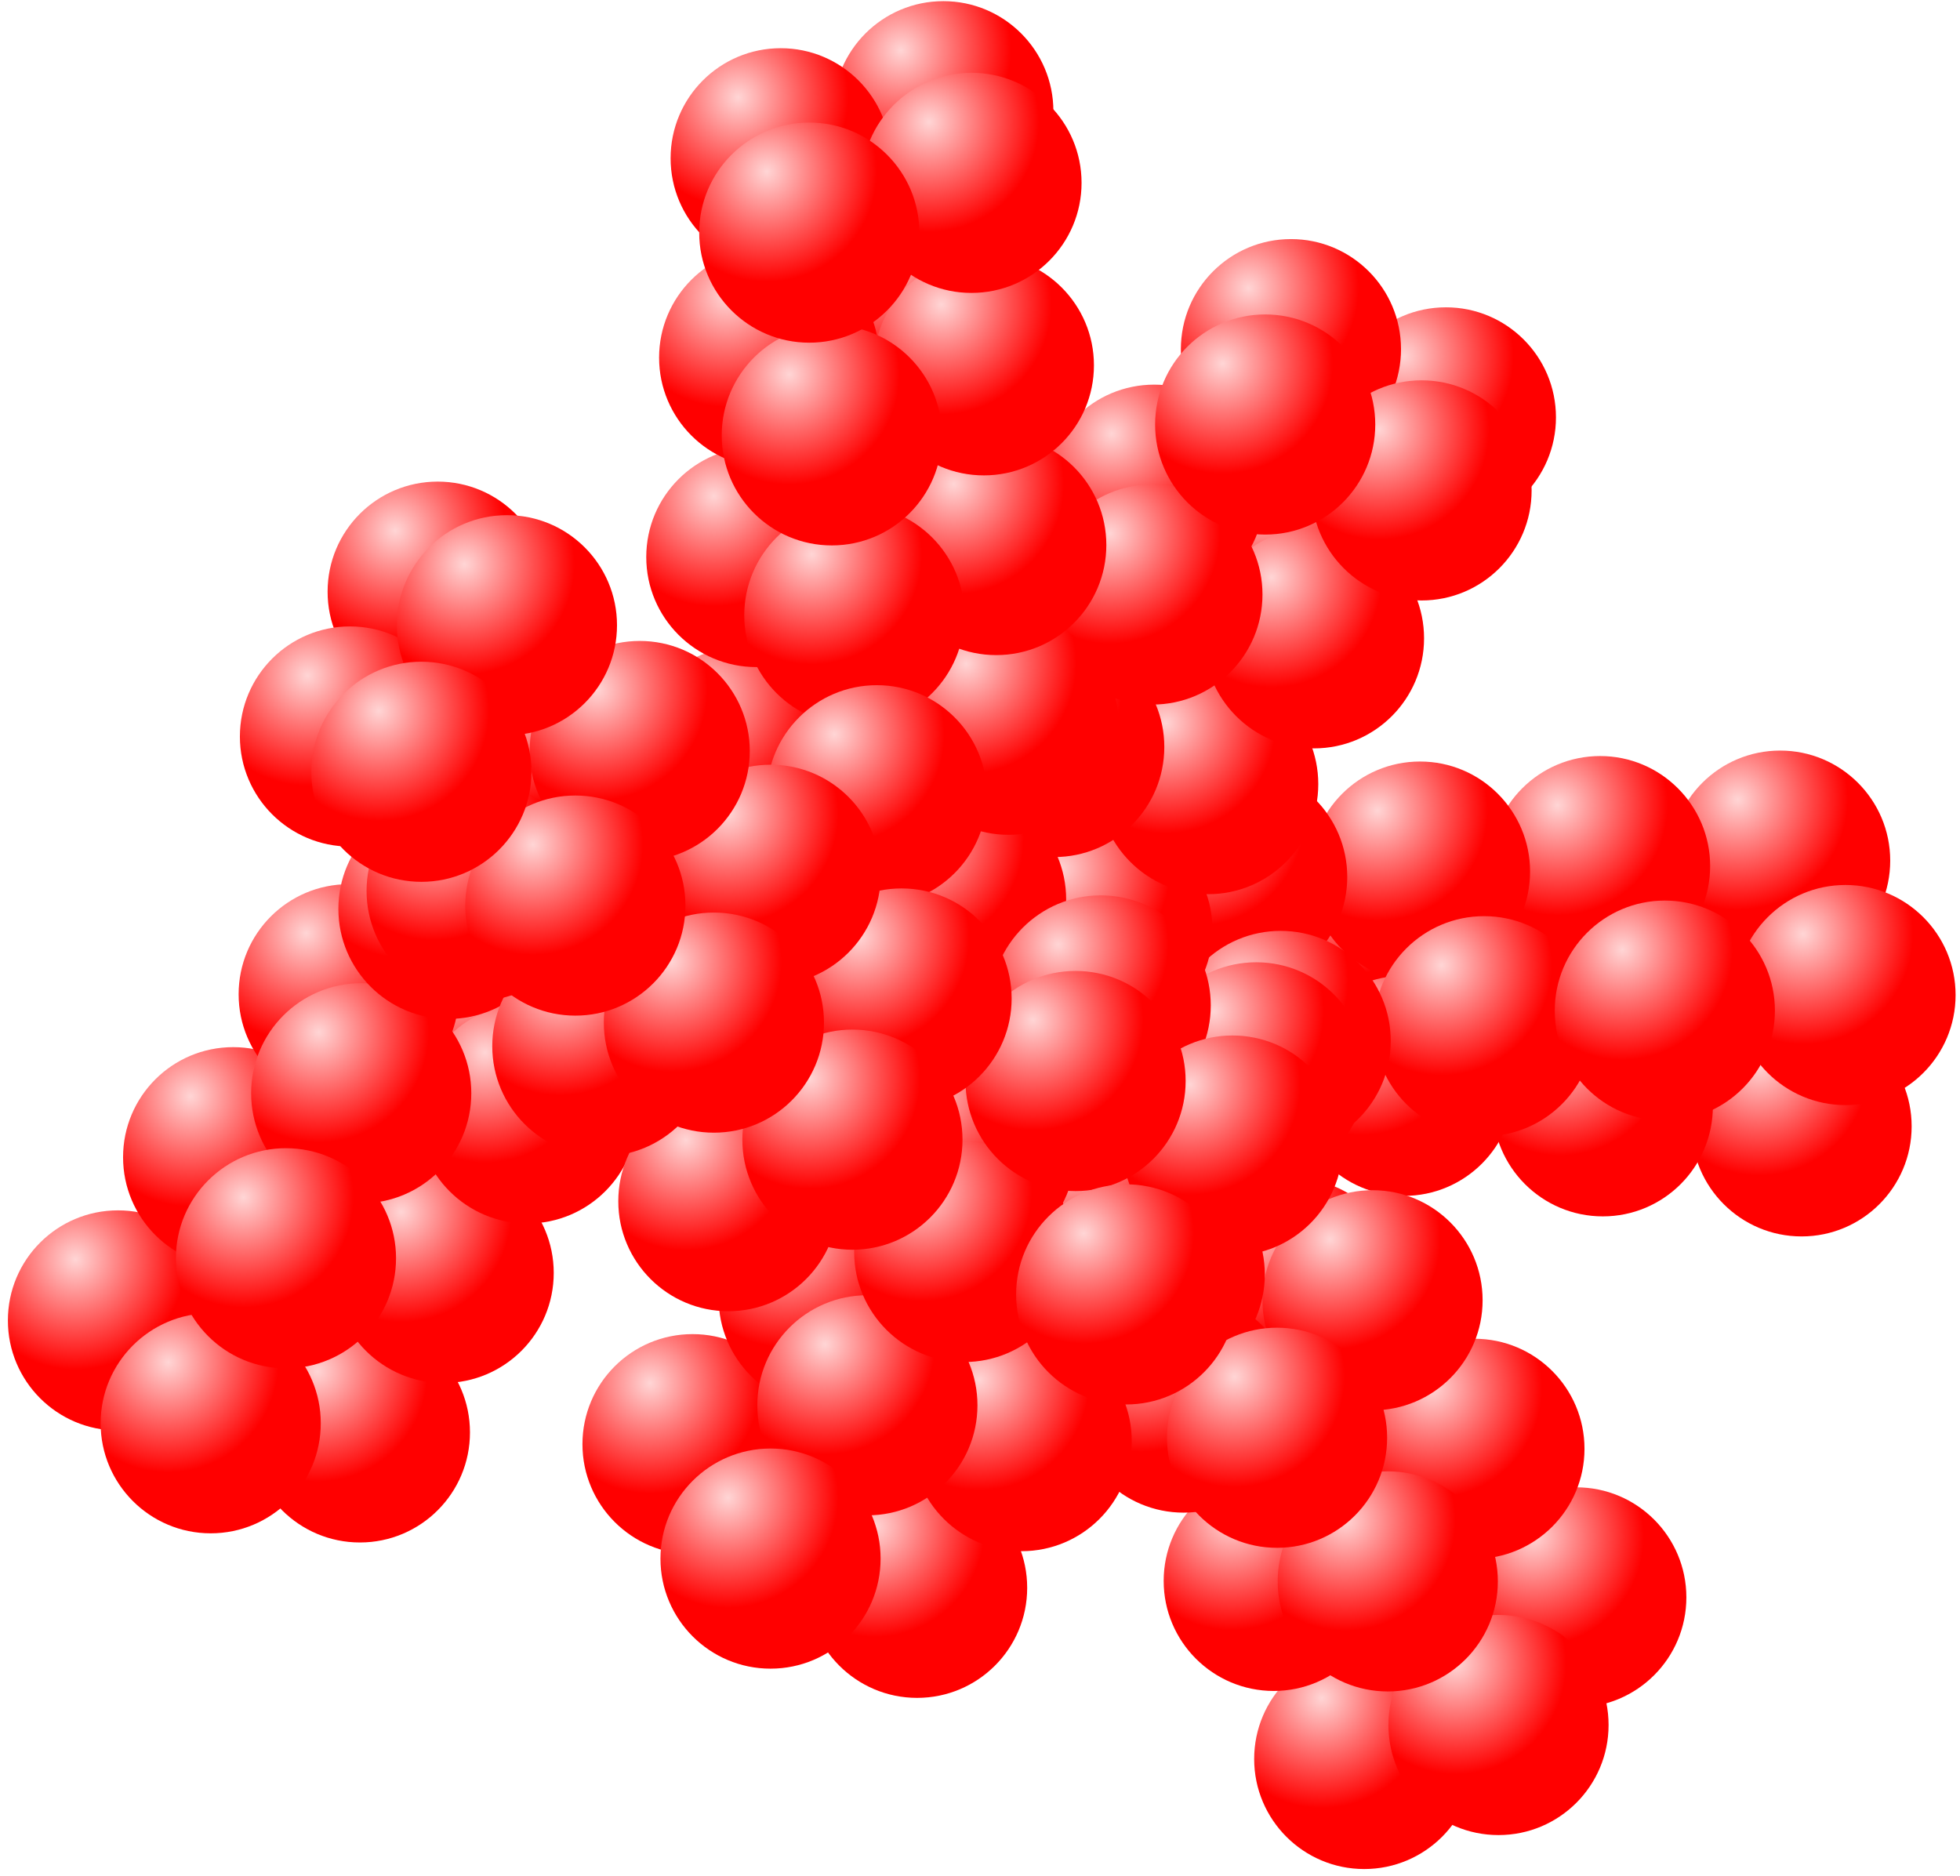 <svg width="164" height="157" viewBox="0 0 164 157" fill="none" xmlns="http://www.w3.org/2000/svg">
<path d="M150.744 103.462C155.83 103.462 159.954 99.339 159.954 94.252C159.954 89.166 155.83 85.043 150.744 85.043C145.657 85.043 141.534 89.166 141.534 94.252C141.534 99.339 145.657 103.462 150.744 103.462Z" fill="url(#paint0_radial_91_5187)"/>
<path d="M148.951 81.227C154.037 81.227 158.161 77.104 158.161 72.017C158.161 66.931 154.037 62.807 148.951 62.807C143.864 62.807 139.741 66.931 139.741 72.017C139.741 77.104 143.864 81.227 148.951 81.227Z" fill="url(#paint1_radial_91_5187)"/>
<path d="M134.113 101.785C139.2 101.785 143.323 97.662 143.323 92.575C143.323 87.488 139.2 83.365 134.113 83.365C129.027 83.365 124.903 87.488 124.903 92.575C124.903 97.662 129.027 101.785 134.113 101.785Z" fill="url(#paint2_radial_91_5187)"/>
<path d="M133.884 81.685C138.97 81.685 143.094 77.562 143.094 72.475C143.094 67.389 138.97 63.265 133.884 63.265C128.797 63.265 124.674 67.389 124.674 72.475C124.674 77.562 128.797 81.685 133.884 81.685Z" fill="url(#paint3_radial_91_5187)"/>
<path d="M114.32 87.252C119.407 87.252 123.53 83.129 123.53 78.042C123.53 72.956 119.407 68.832 114.32 68.832C109.234 68.832 105.11 72.956 105.11 78.042C105.11 83.129 109.234 87.252 114.32 87.252Z" fill="url(#paint4_radial_91_5187)"/>
<path d="M117.484 100.07C122.57 100.07 126.694 95.947 126.694 90.86C126.694 85.774 122.57 81.65 117.484 81.65C112.397 81.65 108.274 85.774 108.274 90.86C108.274 95.947 112.397 100.07 117.484 100.07Z" fill="url(#paint5_radial_91_5187)"/>
<path d="M118.817 82.143C123.904 82.143 128.027 78.02 128.027 72.933C128.027 67.847 123.904 63.723 118.817 63.723C113.73 63.723 109.607 67.847 109.607 72.933C109.607 78.02 113.73 82.143 118.817 82.143Z" fill="url(#paint6_radial_91_5187)"/>
<path d="M124.183 95.083C129.27 95.083 133.393 90.96 133.393 85.873C133.393 80.787 129.27 76.663 124.183 76.663C119.097 76.663 114.973 80.787 114.973 85.873C114.973 90.96 119.097 95.083 124.183 95.083Z" fill="url(#paint7_radial_91_5187)"/>
<path d="M97.439 84.716C102.526 84.716 106.649 80.593 106.649 75.506C106.649 70.42 102.526 66.296 97.439 66.296C92.353 66.296 88.229 70.42 88.229 75.506C88.229 80.593 92.353 84.716 97.439 84.716Z" fill="url(#paint8_radial_91_5187)"/>
<path d="M100.85 98.467C105.937 98.467 110.06 94.343 110.06 89.257C110.06 84.17 105.937 80.047 100.85 80.047C95.764 80.047 91.64 84.17 91.64 89.257C91.64 94.343 95.764 98.467 100.85 98.467Z" fill="url(#paint9_radial_91_5187)"/>
<path d="M103.519 82.592C108.606 82.592 112.729 78.468 112.729 73.382C112.729 68.295 108.606 64.172 103.519 64.172C98.433 64.172 94.309 68.295 94.309 73.382C94.309 78.468 98.433 82.592 103.519 82.592Z" fill="url(#paint10_radial_91_5187)"/>
<path d="M154.421 92.474C159.508 92.474 163.631 88.35 163.631 83.264C163.631 78.177 159.508 74.054 154.421 74.054C149.335 74.054 145.211 78.177 145.211 83.264C145.211 88.35 149.335 92.474 154.421 92.474Z" fill="url(#paint11_radial_91_5187)"/>
<path d="M107.159 96.314C112.245 96.314 116.369 92.191 116.369 87.105C116.369 82.018 112.245 77.894 107.159 77.894C102.072 77.894 97.948 82.018 97.948 87.105C97.948 92.191 102.072 96.314 107.159 96.314Z" fill="url(#paint12_radial_91_5187)"/>
<path d="M73.554 74.848C78.64 74.848 82.764 70.725 82.764 65.638C82.764 60.552 78.64 56.428 73.554 56.428C68.467 56.428 64.344 60.552 64.344 65.638C64.344 70.725 68.467 74.848 73.554 74.848Z" fill="url(#paint13_radial_91_5187)"/>
<path d="M92.244 87.026C97.33 87.026 101.454 82.903 101.454 77.816C101.454 72.73 97.33 68.606 92.244 68.606C87.157 68.606 83.034 72.73 83.034 77.816C83.034 82.903 87.157 87.026 92.244 87.026Z" fill="url(#paint14_radial_91_5187)"/>
<path d="M85.051 62.715C90.138 62.715 94.261 58.592 94.261 53.505C94.261 48.419 90.138 44.295 85.051 44.295C79.965 44.295 75.841 48.419 75.841 53.505C75.841 58.592 79.965 62.715 85.051 62.715Z" fill="url(#paint15_radial_91_5187)"/>
<path d="M101.095 74.825C106.181 74.825 110.305 70.702 110.305 65.615C110.305 60.529 106.181 56.405 101.095 56.405C96.008 56.405 91.885 60.529 91.885 65.615C91.885 70.702 96.008 74.825 101.095 74.825Z" fill="url(#paint16_radial_91_5187)"/>
<path d="M88.212 71.718C93.299 71.718 97.422 67.594 97.422 62.508C97.422 57.421 93.299 53.298 88.212 53.298C83.126 53.298 79.002 57.421 79.002 62.508C79.002 67.594 83.126 71.718 88.212 71.718Z" fill="url(#paint17_radial_91_5187)"/>
<path d="M108.653 55.941C113.74 55.941 117.863 51.818 117.863 46.731C117.863 41.645 113.74 37.522 108.653 37.522C103.567 37.522 99.443 41.645 99.443 46.731C99.443 51.818 103.567 55.941 108.653 55.941Z" fill="url(#paint18_radial_91_5187)"/>
<path d="M96.577 50.606C101.663 50.606 105.787 46.483 105.787 41.396C105.787 36.309 101.663 32.186 96.577 32.186C91.49 32.186 87.367 36.309 87.367 41.396C87.367 46.483 91.49 50.606 96.577 50.606Z" fill="url(#paint19_radial_91_5187)"/>
<path d="M109.946 62.624C115.032 62.624 119.156 58.5 119.156 53.414C119.156 48.327 115.032 44.204 109.946 44.204C104.859 44.204 100.736 48.327 100.736 53.414C100.736 58.5 104.859 62.624 109.946 62.624Z" fill="url(#paint20_radial_91_5187)"/>
<path d="M96.426 58.957C101.512 58.957 105.636 54.833 105.636 49.747C105.636 44.66 101.512 40.537 96.426 40.537C91.339 40.537 87.216 44.66 87.216 49.747C87.216 54.833 91.339 58.957 96.426 58.957Z" fill="url(#paint21_radial_91_5187)"/>
<path d="M120.983 44.136C126.07 44.136 130.193 40.012 130.193 34.926C130.193 29.839 126.07 25.716 120.983 25.716C115.896 25.716 111.773 29.839 111.773 34.926C111.773 40.012 115.896 44.136 120.983 44.136Z" fill="url(#paint22_radial_91_5187)"/>
<path d="M108.018 38.426C113.104 38.426 117.228 34.302 117.228 29.216C117.228 24.129 113.104 20.006 108.018 20.006C102.931 20.006 98.808 24.129 98.808 29.216C98.808 34.302 102.931 38.426 108.018 38.426Z" fill="url(#paint23_radial_91_5187)"/>
<path d="M118.946 50.246C124.033 50.246 128.156 46.122 128.156 41.036C128.156 35.949 124.033 31.826 118.946 31.826C113.859 31.826 109.736 35.949 109.736 41.036C109.736 46.122 113.859 50.246 118.946 50.246Z" fill="url(#paint24_radial_91_5187)"/>
<path d="M79.999 84.477C85.086 84.477 89.21 80.354 89.21 75.267C89.21 70.181 85.086 66.057 79.999 66.057C74.913 66.057 70.79 70.181 70.79 75.267C70.79 80.354 74.913 84.477 79.999 84.477Z" fill="url(#paint25_radial_91_5187)"/>
<path d="M105.863 44.733C110.949 44.733 115.073 40.61 115.073 35.523C115.073 30.437 110.949 26.313 105.863 26.313C100.776 26.313 96.653 30.437 96.653 35.523C96.653 40.61 100.776 44.733 105.863 44.733Z" fill="url(#paint26_radial_91_5187)"/>
<path d="M114.151 156.398C119.238 156.398 123.361 152.274 123.361 147.188C123.361 142.101 119.238 137.978 114.151 137.978C109.065 137.978 104.941 142.101 104.941 147.188C104.941 152.274 109.065 156.398 114.151 156.398Z" fill="url(#paint27_radial_91_5187)"/>
<path d="M131.894 142.877C136.981 142.877 141.104 138.754 141.104 133.667C141.104 128.58 136.981 124.457 131.894 124.457C126.808 124.457 122.684 128.58 122.684 133.667C122.684 138.754 126.808 142.877 131.894 142.877Z" fill="url(#paint28_radial_91_5187)"/>
<path d="M106.579 141.496C111.666 141.496 115.789 137.373 115.789 132.286C115.789 127.2 111.666 123.076 106.579 123.076C101.492 123.076 97.369 127.2 97.369 132.286C97.369 137.373 101.492 141.496 106.579 141.496Z" fill="url(#paint29_radial_91_5187)"/>
<path d="M123.37 130.445C128.456 130.445 132.58 126.322 132.58 121.235C132.58 116.149 128.456 112.025 123.37 112.025C118.283 112.025 114.16 116.149 114.16 121.235C114.16 126.322 118.283 130.445 123.37 130.445Z" fill="url(#paint30_radial_91_5187)"/>
<path d="M108.117 116.989C113.203 116.989 117.327 112.866 117.327 107.779C117.327 102.693 113.203 98.569 108.117 98.569C103.03 98.569 98.907 102.693 98.907 107.779C98.907 112.866 103.03 116.989 108.117 116.989Z" fill="url(#paint31_radial_91_5187)"/>
<path d="M99.039 126.576C104.125 126.576 108.249 122.452 108.249 117.366C108.249 112.279 104.125 108.156 99.039 108.156C93.952 108.156 89.829 112.279 89.829 117.366C89.829 122.452 93.952 126.576 99.039 126.576Z" fill="url(#paint32_radial_91_5187)"/>
<path d="M114.845 118.014C119.932 118.014 124.055 113.89 124.055 108.804C124.055 103.717 119.932 99.594 114.845 99.594C109.758 99.594 105.635 103.717 105.635 108.804C105.635 113.89 109.758 118.014 114.845 118.014Z" fill="url(#paint33_radial_91_5187)"/>
<path d="M101.132 101.413C106.218 101.413 110.342 97.29 110.342 92.203C110.342 87.117 106.218 82.993 101.132 82.993C96.045 82.993 91.921 87.117 91.921 92.203C91.921 97.29 96.045 101.413 101.132 101.413Z" fill="url(#paint34_radial_91_5187)"/>
<path d="M91.403 111.712C96.489 111.712 100.613 107.588 100.613 102.502C100.613 97.415 96.489 93.291 91.403 93.291C86.316 93.291 82.193 97.415 82.193 102.502C82.193 107.588 86.316 111.712 91.403 111.712Z" fill="url(#paint35_radial_91_5187)"/>
<path d="M125.385 153.556C130.472 153.556 134.595 149.433 134.595 144.346C134.595 139.26 130.472 135.136 125.385 135.136C120.298 135.136 116.175 139.26 116.175 144.346C116.175 149.433 120.298 153.556 125.385 153.556Z" fill="url(#paint36_radial_91_5187)"/>
<path d="M96.621 115.858C101.708 115.858 105.831 111.734 105.831 106.648C105.831 101.561 101.708 97.438 96.621 97.438C91.535 97.438 87.412 101.561 87.412 106.648C87.412 111.734 91.535 115.858 96.621 115.858Z" fill="url(#paint37_radial_91_5187)"/>
<path d="M9.87 119.701C14.957 119.701 19.08 115.578 19.08 110.491C19.08 105.405 14.957 101.281 9.87 101.281C4.783 101.281 0.66 105.405 0.66 110.491C0.66 115.578 4.783 119.701 9.87 119.701Z" fill="url(#paint38_radial_91_5187)"/>
<path d="M30.114 129.072C35.2 129.072 39.324 124.949 39.324 119.862C39.324 114.776 35.2 110.652 30.114 110.652C25.027 110.652 20.904 114.776 20.904 119.862C20.904 124.949 25.027 129.072 30.114 129.072Z" fill="url(#paint39_radial_91_5187)"/>
<path d="M19.508 106.045C24.594 106.045 28.718 101.921 28.718 96.835C28.718 91.748 24.594 87.624 19.508 87.624C14.421 87.624 10.298 91.748 10.298 96.835C10.298 101.921 14.421 106.045 19.508 106.045Z" fill="url(#paint40_radial_91_5187)"/>
<path d="M37.123 115.727C42.209 115.727 46.333 111.604 46.333 106.517C46.333 101.431 42.209 97.307 37.123 97.307C32.036 97.307 27.913 101.431 27.913 106.517C27.913 111.604 32.036 115.727 37.123 115.727Z" fill="url(#paint41_radial_91_5187)"/>
<path d="M41.894 95.954C46.981 95.954 51.104 91.831 51.104 86.744C51.104 81.658 46.981 77.534 41.894 77.534C36.808 77.534 32.684 81.658 32.684 86.744C32.684 91.831 36.808 95.954 41.894 95.954Z" fill="url(#paint42_radial_91_5187)"/>
<path d="M29.177 92.407C34.264 92.407 38.387 88.283 38.387 83.197C38.387 78.11 34.264 73.987 29.177 73.987C24.09 73.987 19.967 78.11 19.967 83.197C19.967 88.283 24.09 92.407 29.177 92.407Z" fill="url(#paint43_radial_91_5187)"/>
<path d="M44.132 102.382C49.218 102.382 53.342 98.259 53.342 93.172C53.342 88.086 49.218 83.962 44.132 83.962C39.045 83.962 34.922 88.086 34.922 93.172C34.922 98.259 39.045 102.382 44.132 102.382Z" fill="url(#paint44_radial_91_5187)"/>
<path d="M30.226 100.693C35.312 100.693 39.435 96.57 39.435 91.483C39.435 86.396 35.312 82.273 30.226 82.273C25.139 82.273 21.015 86.396 21.015 91.483C21.015 96.57 25.139 100.693 30.226 100.693Z" fill="url(#paint45_radial_91_5187)"/>
<path d="M52.402 82.502C57.489 82.502 61.612 78.378 61.612 73.292C61.612 68.205 57.489 64.082 52.402 64.082C47.316 64.082 43.192 68.205 43.192 73.292C43.192 78.378 47.316 82.502 52.402 82.502Z" fill="url(#paint46_radial_91_5187)"/>
<path d="M38.752 78.711C43.838 78.711 47.962 74.588 47.962 69.501C47.962 64.415 43.838 60.291 38.752 60.291C33.665 60.291 29.542 64.415 29.542 69.501C29.542 74.588 33.665 78.711 38.752 78.711Z" fill="url(#paint47_radial_91_5187)"/>
<path d="M51.263 88.841C56.35 88.841 60.473 84.717 60.473 79.631C60.473 74.544 56.35 70.421 51.263 70.421C46.176 70.421 42.053 74.544 42.053 79.631C42.053 84.717 46.176 88.841 51.263 88.841Z" fill="url(#paint48_radial_91_5187)"/>
<path d="M17.631 128.306C22.717 128.306 26.841 124.183 26.841 119.096C26.841 114.01 22.717 109.886 17.631 109.886C12.544 109.886 8.421 114.01 8.421 119.096C8.421 124.183 12.544 128.306 17.631 128.306Z" fill="url(#paint49_radial_91_5187)"/>
<path d="M37.524 85.263C42.611 85.263 46.734 81.139 46.734 76.052C46.734 70.966 42.611 66.843 37.524 66.843C32.438 66.843 28.314 70.966 28.314 76.052C28.314 81.139 32.438 85.263 37.524 85.263Z" fill="url(#paint50_radial_91_5187)"/>
<path d="M62.248 72.503C67.334 72.503 71.458 68.379 71.458 63.293C71.458 58.206 67.334 54.083 62.248 54.083C57.161 54.083 53.038 58.206 53.038 63.293C53.038 68.379 57.161 72.503 62.248 72.503Z" fill="url(#paint51_radial_91_5187)"/>
<path d="M84.398 69.856C89.484 69.856 93.608 65.733 93.608 60.646C93.608 55.559 89.484 51.436 84.398 51.436C79.311 51.436 75.188 55.559 75.188 60.646C75.188 65.733 79.311 69.856 84.398 69.856Z" fill="url(#paint52_radial_91_5187)"/>
<path d="M63.285 55.82C68.371 55.82 72.495 51.696 72.495 46.61C72.495 41.523 68.371 37.4 63.285 37.4C58.198 37.4 54.075 41.523 54.075 46.61C54.075 51.696 58.198 55.82 63.285 55.82Z" fill="url(#paint53_radial_91_5187)"/>
<path d="M83.361 54.818C88.447 54.818 92.571 50.694 92.571 45.608C92.571 40.521 88.447 36.398 83.361 36.398C78.274 36.398 74.151 40.521 74.151 45.608C74.151 50.694 78.274 54.818 83.361 54.818Z" fill="url(#paint54_radial_91_5187)"/>
<path d="M71.485 60.698C76.571 60.698 80.695 56.574 80.695 51.488C80.695 46.401 76.571 42.278 71.485 42.278C66.398 42.278 62.275 46.401 62.275 51.488C62.275 56.574 66.398 60.698 71.485 60.698Z" fill="url(#paint55_radial_91_5187)"/>
<path d="M77.046 35.483C82.132 35.483 86.256 31.36 86.256 26.273C86.256 21.186 82.132 17.063 77.046 17.063C71.959 17.063 67.836 21.186 67.836 26.273C67.836 31.36 71.959 35.483 77.046 35.483Z" fill="url(#paint56_radial_91_5187)"/>
<path d="M64.359 39.137C69.445 39.137 73.569 35.014 73.569 29.927C73.569 24.84 69.445 20.717 64.359 20.717C59.272 20.717 55.149 24.84 55.149 29.927C55.149 35.014 59.272 39.137 64.359 39.137Z" fill="url(#paint57_radial_91_5187)"/>
<path d="M82.324 39.78C87.41 39.78 91.534 35.656 91.534 30.57C91.534 25.483 87.41 21.36 82.324 21.36C77.237 21.36 73.114 25.483 73.114 30.57C73.114 35.656 77.237 39.78 82.324 39.78Z" fill="url(#paint58_radial_91_5187)"/>
<path d="M69.6 45.64C74.686 45.64 78.81 41.517 78.81 36.43C78.81 31.343 74.686 27.22 69.6 27.22C64.513 27.22 60.39 31.343 60.39 36.43C60.39 41.517 64.513 45.64 69.6 45.64Z" fill="url(#paint59_radial_91_5187)"/>
<path d="M78.931 18.517C84.017 18.517 88.141 14.393 88.141 9.307C88.141 4.22 84.017 0.097 78.931 0.097C73.844 0.097 69.721 4.22 69.721 9.307C69.721 14.393 73.844 18.517 78.931 18.517Z" fill="url(#paint60_radial_91_5187)"/>
<path d="M65.322 22.454C70.408 22.454 74.532 18.331 74.532 13.244C74.532 8.157 70.408 4.034 65.322 4.034C60.235 4.034 56.112 8.157 56.112 13.244C56.112 18.331 60.235 22.454 65.322 22.454Z" fill="url(#paint61_radial_91_5187)"/>
<path d="M81.288 24.511C86.374 24.511 90.498 20.387 90.498 15.301C90.498 10.214 86.374 6.091 81.288 6.091C76.201 6.091 72.078 10.214 72.078 15.301C72.078 20.387 76.201 24.511 81.288 24.511Z" fill="url(#paint62_radial_91_5187)"/>
<path d="M73.37 75.755C78.456 75.755 82.58 71.632 82.58 66.545C82.58 61.458 78.456 57.335 73.37 57.335C68.283 57.335 64.16 61.458 64.16 66.545C64.16 71.632 68.283 75.755 73.37 75.755Z" fill="url(#paint63_radial_91_5187)"/>
<path d="M67.715 28.675C72.801 28.675 76.925 24.551 76.925 19.465C76.925 14.378 72.801 10.255 67.715 10.255C62.628 10.255 58.505 14.378 58.505 19.465C58.505 24.551 62.628 28.675 67.715 28.675Z" fill="url(#paint64_radial_91_5187)"/>
<path d="M57.946 130.057C63.032 130.057 67.156 125.933 67.156 120.847C67.156 115.76 63.032 111.637 57.946 111.637C52.859 111.637 48.736 115.76 48.736 120.847C48.736 125.933 52.859 130.057 57.946 130.057Z" fill="url(#paint65_radial_91_5187)"/>
<path d="M76.739 142.076C81.825 142.076 85.948 137.952 85.948 132.866C85.948 127.779 81.825 123.656 76.739 123.656C71.652 123.656 67.528 127.779 67.528 132.866C67.528 137.952 71.652 142.076 76.739 142.076Z" fill="url(#paint66_radial_91_5187)"/>
<path d="M69.34 117.827C74.426 117.827 78.549 113.703 78.549 108.617C78.549 103.53 74.426 99.407 69.34 99.407C64.253 99.407 60.13 103.53 60.13 108.617C60.13 113.703 64.253 117.827 69.34 117.827Z" fill="url(#paint67_radial_91_5187)"/>
<path d="M85.486 129.8C90.572 129.8 94.696 125.676 94.696 120.59C94.696 115.503 90.572 111.38 85.486 111.38C80.399 111.38 76.276 115.503 76.276 120.59C76.276 125.676 80.399 129.8 85.486 129.8Z" fill="url(#paint68_radial_91_5187)"/>
<path d="M72.577 126.802C77.664 126.802 81.787 122.678 81.787 117.592C81.787 112.505 77.664 108.382 72.577 108.382C67.491 108.382 63.367 112.505 63.367 117.592C63.367 122.678 67.491 126.802 72.577 126.802Z" fill="url(#paint69_radial_91_5187)"/>
<path d="M92.883 110.853C97.97 110.853 102.094 106.729 102.094 101.643C102.094 96.556 97.97 92.433 92.883 92.433C87.797 92.433 83.674 96.556 83.674 101.643C83.674 106.729 87.797 110.853 92.883 110.853Z" fill="url(#paint70_radial_91_5187)"/>
<path d="M80.762 105.62C85.849 105.62 89.972 101.497 89.972 96.41C89.972 91.323 85.849 87.2 80.762 87.2C75.675 87.2 71.552 91.323 71.552 96.41C71.552 101.497 75.675 105.62 80.762 105.62Z" fill="url(#paint71_radial_91_5187)"/>
<path d="M80.682 113.972C85.769 113.972 89.892 109.848 89.892 104.762C89.892 99.675 85.769 95.552 80.682 95.552C75.595 95.552 71.472 99.675 71.472 104.762C71.472 109.848 75.595 113.972 80.682 113.972Z" fill="url(#paint72_radial_91_5187)"/>
<path d="M105.112 98.942C110.199 98.942 114.322 94.819 114.322 89.732C114.322 84.646 110.199 80.522 105.112 80.522C100.026 80.522 95.902 84.646 95.902 89.732C95.902 94.819 100.026 98.942 105.112 98.942Z" fill="url(#paint73_radial_91_5187)"/>
<path d="M92.099 93.343C97.185 93.343 101.309 89.219 101.309 84.133C101.309 79.046 97.185 74.923 92.099 74.923C87.012 74.923 82.889 79.046 82.889 84.133C82.889 89.219 87.012 93.343 92.099 93.343Z" fill="url(#paint74_radial_91_5187)"/>
<path d="M103.127 105.069C108.214 105.069 112.337 100.946 112.337 95.859C112.337 90.773 108.214 86.649 103.127 86.649C98.041 86.649 93.917 90.773 93.917 95.859C93.917 100.946 98.041 105.069 103.127 105.069Z" fill="url(#paint75_radial_91_5187)"/>
<path d="M64.473 139.631C69.56 139.631 73.683 135.507 73.683 130.421C73.683 125.334 69.56 121.211 64.473 121.211C59.387 121.211 55.263 125.334 55.263 130.421C55.263 135.507 59.387 139.631 64.473 139.631Z" fill="url(#paint76_radial_91_5187)"/>
<path d="M89.997 99.668C95.084 99.668 99.207 95.545 99.207 90.458C99.207 85.372 95.084 81.248 89.997 81.248C84.911 81.248 80.787 85.372 80.787 90.458C80.787 95.545 84.911 99.668 89.997 99.668Z" fill="url(#paint77_radial_91_5187)"/>
<path d="M60.944 109.722C66.031 109.722 70.154 105.598 70.154 100.512C70.154 95.425 66.031 91.302 60.944 91.302C55.858 91.302 51.734 95.425 51.734 100.512C51.734 105.598 55.858 109.722 60.944 109.722Z" fill="url(#paint78_radial_91_5187)"/>
<path d="M75.437 92.763C80.523 92.763 84.647 88.639 84.647 83.553C84.647 78.466 80.523 74.343 75.437 74.343C70.35 74.343 66.227 78.466 66.227 83.553C66.227 88.639 70.35 92.763 75.437 92.763Z" fill="url(#paint79_radial_91_5187)"/>
<path d="M50.4 96.752C55.486 96.752 59.61 92.629 59.61 87.542C59.61 82.456 55.486 78.332 50.4 78.332C45.313 78.332 41.19 82.456 41.19 87.542C41.19 92.629 45.313 96.752 50.4 96.752Z" fill="url(#paint80_radial_91_5187)"/>
<path d="M64.482 82.409C69.569 82.409 73.692 78.285 73.692 73.198C73.692 68.112 69.569 63.989 64.482 63.989C59.396 63.989 55.272 68.112 55.272 73.198C55.272 78.285 59.396 82.409 64.482 82.409Z" fill="url(#paint81_radial_91_5187)"/>
<path d="M46.734 72.472C51.821 72.472 55.944 68.349 55.944 63.262C55.944 58.175 51.821 54.052 46.734 54.052C41.648 54.052 37.524 58.175 37.524 63.262C37.524 68.349 41.648 72.472 46.734 72.472Z" fill="url(#paint82_radial_91_5187)"/>
<path d="M39.882 83.757C44.969 83.757 49.092 79.634 49.092 74.547C49.092 69.461 44.969 65.337 39.882 65.337C34.796 65.337 30.672 69.461 30.672 74.547C30.672 79.634 34.796 83.757 39.882 83.757Z" fill="url(#paint83_radial_91_5187)"/>
<path d="M53.527 72.054C58.614 72.054 62.737 67.931 62.737 62.844C62.737 57.758 58.614 53.634 53.527 53.634C48.441 53.634 44.317 57.758 44.317 62.844C44.317 67.931 48.441 72.054 53.527 72.054Z" fill="url(#paint84_radial_91_5187)"/>
<path d="M36.621 58.72C41.708 58.72 45.831 54.596 45.831 49.51C45.831 44.423 41.708 40.3 36.621 40.3C31.535 40.3 27.411 44.423 27.411 49.51C27.411 54.596 31.535 58.72 36.621 58.72Z" fill="url(#paint85_radial_91_5187)"/>
<path d="M29.283 70.838C34.37 70.838 38.493 66.715 38.493 61.628C38.493 56.542 34.37 52.418 29.283 52.418C24.197 52.418 20.073 56.542 20.073 61.628C20.073 66.715 24.197 70.838 29.283 70.838Z" fill="url(#paint86_radial_91_5187)"/>
<path d="M42.417 61.529C47.504 61.529 51.627 57.406 51.627 52.319C51.627 47.233 47.504 43.109 42.417 43.109C37.33 43.109 33.207 47.233 33.207 52.319C33.207 57.406 37.33 61.529 42.417 61.529Z" fill="url(#paint87_radial_91_5187)"/>
<path d="M71.326 104.575C76.413 104.575 80.536 100.451 80.536 95.365C80.536 90.278 76.413 86.154 71.326 86.154C66.24 86.154 62.116 90.278 62.116 95.365C62.116 100.451 66.24 104.575 71.326 104.575Z" fill="url(#paint88_radial_91_5187)"/>
<path d="M116.12 141.538C121.207 141.538 125.33 137.415 125.33 132.328C125.33 127.242 121.207 123.118 116.12 123.118C111.034 123.118 106.91 127.242 106.91 132.328C106.91 137.415 111.034 141.538 116.12 141.538Z" fill="url(#paint89_radial_91_5187)"/>
<path d="M23.928 114.5C29.014 114.5 33.138 110.377 33.138 105.29C33.138 100.204 29.014 96.08 23.928 96.08C18.841 96.08 14.718 100.204 14.718 105.29C14.718 110.377 18.841 114.5 23.928 114.5Z" fill="url(#paint90_radial_91_5187)"/>
<path d="M139.303 93.778C144.389 93.778 148.513 89.655 148.513 84.568C148.513 79.482 144.389 75.358 139.303 75.358C134.216 75.358 130.093 79.482 130.093 84.568C130.093 89.655 134.216 93.778 139.303 93.778Z" fill="url(#paint91_radial_91_5187)"/>
<path d="M59.735 94.781C64.822 94.781 68.945 90.658 68.945 85.571C68.945 80.484 64.822 76.361 59.735 76.361C54.649 76.361 50.525 80.484 50.525 85.571C50.525 90.658 54.649 94.781 59.735 94.781Z" fill="url(#paint92_radial_91_5187)"/>
<path d="M48.143 84.987C53.23 84.987 57.353 80.863 57.353 75.777C57.353 70.69 53.23 66.567 48.143 66.567C43.057 66.567 38.933 70.69 38.933 75.777C38.933 80.863 43.057 84.987 48.143 84.987Z" fill="url(#paint93_radial_91_5187)"/>
<path d="M35.259 73.791C40.346 73.791 44.469 69.667 44.469 64.581C44.469 59.494 40.346 55.371 35.259 55.371C30.173 55.371 26.049 59.494 26.049 64.581C26.049 69.667 30.173 73.791 35.259 73.791Z" fill="url(#paint94_radial_91_5187)"/>
<path d="M106.855 129.52C111.941 129.52 116.065 125.396 116.065 120.31C116.065 115.223 111.941 111.1 106.855 111.1C101.768 111.1 97.645 115.223 97.645 120.31C97.645 125.396 101.768 129.52 106.855 129.52Z" fill="url(#paint95_radial_91_5187)"/>
<path d="M94.233 117.524C99.319 117.524 103.443 113.4 103.443 108.314C103.443 103.227 99.319 99.103 94.233 99.103C89.146 99.103 85.023 103.227 85.023 108.314C85.023 113.4 89.146 117.524 94.233 117.524Z" fill="url(#paint96_radial_91_5187)"/>
<defs>
<radialGradient id="paint0_radial_91_5187" cx="0" cy="0" r="1" gradientUnits="userSpaceOnUse" gradientTransform="translate(147.192 89.156) rotate(-87.799) scale(9.21)">
<stop stop-color="#FFD5D5"/>
<stop offset="1" stop-color="#FF0000"/>
</radialGradient>
<radialGradient id="paint1_radial_91_5187" cx="0" cy="0" r="1" gradientUnits="userSpaceOnUse" gradientTransform="translate(145.399 66.921) rotate(-87.799) scale(9.21 9.21)">
<stop stop-color="#FFD5D5"/>
<stop offset="1" stop-color="#FF0000"/>
</radialGradient>
<radialGradient id="paint2_radial_91_5187" cx="0" cy="0" r="1" gradientUnits="userSpaceOnUse" gradientTransform="translate(130.561 87.478) rotate(-87.799) scale(9.21)">
<stop stop-color="#FFD5D5"/>
<stop offset="1" stop-color="#FF0000"/>
</radialGradient>
<radialGradient id="paint3_radial_91_5187" cx="0" cy="0" r="1" gradientUnits="userSpaceOnUse" gradientTransform="translate(130.332 67.379) rotate(-87.799) scale(9.21 9.21)">
<stop stop-color="#FFD5D5"/>
<stop offset="1" stop-color="#FF0000"/>
</radialGradient>
<radialGradient id="paint4_radial_91_5187" cx="0" cy="0" r="1" gradientUnits="userSpaceOnUse" gradientTransform="translate(110.768 72.946) rotate(-87.799) scale(9.21)">
<stop stop-color="#FFD5D5"/>
<stop offset="1" stop-color="#FF0000"/>
</radialGradient>
<radialGradient id="paint5_radial_91_5187" cx="0" cy="0" r="1" gradientUnits="userSpaceOnUse" gradientTransform="translate(113.932 85.764) rotate(-87.799) scale(9.21 9.21)">
<stop stop-color="#FFD5D5"/>
<stop offset="1" stop-color="#FF0000"/>
</radialGradient>
<radialGradient id="paint6_radial_91_5187" cx="0" cy="0" r="1" gradientUnits="userSpaceOnUse" gradientTransform="translate(115.265 67.837) rotate(-87.799) scale(9.21 9.21)">
<stop stop-color="#FFD5D5"/>
<stop offset="1" stop-color="#FF0000"/>
</radialGradient>
<radialGradient id="paint7_radial_91_5187" cx="0" cy="0" r="1" gradientUnits="userSpaceOnUse" gradientTransform="translate(120.631 80.777) rotate(-87.799) scale(9.21 9.21)">
<stop stop-color="#FFD5D5"/>
<stop offset="1" stop-color="#FF0000"/>
</radialGradient>
<radialGradient id="paint8_radial_91_5187" cx="0" cy="0" r="1" gradientUnits="userSpaceOnUse" gradientTransform="translate(93.887 70.41) rotate(-87.799) scale(9.21)">
<stop stop-color="#FFD5D5"/>
<stop offset="1" stop-color="#FF0000"/>
</radialGradient>
<radialGradient id="paint9_radial_91_5187" cx="0" cy="0" r="1" gradientUnits="userSpaceOnUse" gradientTransform="translate(97.298 84.16) rotate(-87.799) scale(9.21)">
<stop stop-color="#FFD5D5"/>
<stop offset="1" stop-color="#FF0000"/>
</radialGradient>
<radialGradient id="paint10_radial_91_5187" cx="0" cy="0" r="1" gradientUnits="userSpaceOnUse" gradientTransform="translate(99.968 68.285) rotate(-87.799) scale(9.21)">
<stop stop-color="#FFD5D5"/>
<stop offset="1" stop-color="#FF0000"/>
</radialGradient>
<radialGradient id="paint11_radial_91_5187" cx="0" cy="0" r="1" gradientUnits="userSpaceOnUse" gradientTransform="translate(150.869 78.167) rotate(-87.799) scale(9.21)">
<stop stop-color="#FFD5D5"/>
<stop offset="1" stop-color="#FF0000"/>
</radialGradient>
<radialGradient id="paint12_radial_91_5187" cx="0" cy="0" r="1" gradientUnits="userSpaceOnUse" gradientTransform="translate(103.607 82.008) rotate(-87.799) scale(9.21)">
<stop stop-color="#FFD5D5"/>
<stop offset="1" stop-color="#FF0000"/>
</radialGradient>
<radialGradient id="paint13_radial_91_5187" cx="0" cy="0" r="1" gradientUnits="userSpaceOnUse" gradientTransform="translate(70.002 60.542) rotate(-87.799) scale(9.21 9.21)">
<stop stop-color="#FFD5D5"/>
<stop offset="1" stop-color="#FF0000"/>
</radialGradient>
<radialGradient id="paint14_radial_91_5187" cx="0" cy="0" r="1" gradientUnits="userSpaceOnUse" gradientTransform="translate(88.692 72.72) rotate(-87.799) scale(9.21)">
<stop stop-color="#FFD5D5"/>
<stop offset="1" stop-color="#FF0000"/>
</radialGradient>
<radialGradient id="paint15_radial_91_5187" cx="0" cy="0" r="1" gradientUnits="userSpaceOnUse" gradientTransform="translate(81.499 48.409) rotate(-87.799) scale(9.21 9.21)">
<stop stop-color="#FFD5D5"/>
<stop offset="1" stop-color="#FF0000"/>
</radialGradient>
<radialGradient id="paint16_radial_91_5187" cx="0" cy="0" r="1" gradientUnits="userSpaceOnUse" gradientTransform="translate(97.543 60.519) rotate(-87.799) scale(9.21 9.21)">
<stop stop-color="#FFD5D5"/>
<stop offset="1" stop-color="#FF0000"/>
</radialGradient>
<radialGradient id="paint17_radial_91_5187" cx="0" cy="0" r="1" gradientUnits="userSpaceOnUse" gradientTransform="translate(84.66 57.411) rotate(-87.799) scale(9.21 9.21)">
<stop stop-color="#FFD5D5"/>
<stop offset="1" stop-color="#FF0000"/>
</radialGradient>
<radialGradient id="paint18_radial_91_5187" cx="0" cy="0" r="1" gradientUnits="userSpaceOnUse" gradientTransform="translate(105.101 41.635) rotate(-87.799) scale(9.21 9.21)">
<stop stop-color="#FFD5D5"/>
<stop offset="1" stop-color="#FF0000"/>
</radialGradient>
<radialGradient id="paint19_radial_91_5187" cx="0" cy="0" r="1" gradientUnits="userSpaceOnUse" gradientTransform="translate(93.025 36.3) rotate(-87.799) scale(9.21 9.21)">
<stop stop-color="#FFD5D5"/>
<stop offset="1" stop-color="#FF0000"/>
</radialGradient>
<radialGradient id="paint20_radial_91_5187" cx="0" cy="0" r="1" gradientUnits="userSpaceOnUse" gradientTransform="translate(106.394 48.317) rotate(-87.799) scale(9.21)">
<stop stop-color="#FFD5D5"/>
<stop offset="1" stop-color="#FF0000"/>
</radialGradient>
<radialGradient id="paint21_radial_91_5187" cx="0" cy="0" r="1" gradientUnits="userSpaceOnUse" gradientTransform="translate(92.874 44.65) rotate(-87.799) scale(9.21 9.21)">
<stop stop-color="#FFD5D5"/>
<stop offset="1" stop-color="#FF0000"/>
</radialGradient>
<radialGradient id="paint22_radial_91_5187" cx="0" cy="0" r="1" gradientUnits="userSpaceOnUse" gradientTransform="translate(117.431 29.829) rotate(-87.799) scale(9.21 9.21)">
<stop stop-color="#FFD5D5"/>
<stop offset="1" stop-color="#FF0000"/>
</radialGradient>
<radialGradient id="paint23_radial_91_5187" cx="0" cy="0" r="1" gradientUnits="userSpaceOnUse" gradientTransform="translate(104.466 24.119) rotate(-87.799) scale(9.21)">
<stop stop-color="#FFD5D5"/>
<stop offset="1" stop-color="#FF0000"/>
</radialGradient>
<radialGradient id="paint24_radial_91_5187" cx="0" cy="0" r="1" gradientUnits="userSpaceOnUse" gradientTransform="translate(115.394 35.939) rotate(-87.799) scale(9.21)">
<stop stop-color="#FFD5D5"/>
<stop offset="1" stop-color="#FF0000"/>
</radialGradient>
<radialGradient id="paint25_radial_91_5187" cx="0" cy="0" r="1" gradientUnits="userSpaceOnUse" gradientTransform="translate(76.448 70.171) rotate(-87.799) scale(9.21 9.21)">
<stop stop-color="#FFD5D5"/>
<stop offset="1" stop-color="#FF0000"/>
</radialGradient>
<radialGradient id="paint26_radial_91_5187" cx="0" cy="0" r="1" gradientUnits="userSpaceOnUse" gradientTransform="translate(102.311 30.427) rotate(-87.799) scale(9.21 9.21)">
<stop stop-color="#FFD5D5"/>
<stop offset="1" stop-color="#FF0000"/>
</radialGradient>
<radialGradient id="paint27_radial_91_5187" cx="0" cy="0" r="1" gradientUnits="userSpaceOnUse" gradientTransform="translate(110.599 142.091) rotate(-87.799) scale(9.21)">
<stop stop-color="#FFD5D5"/>
<stop offset="1" stop-color="#FF0000"/>
</radialGradient>
<radialGradient id="paint28_radial_91_5187" cx="0" cy="0" r="1" gradientUnits="userSpaceOnUse" gradientTransform="translate(128.342 128.571) rotate(-87.799) scale(9.21 9.21)">
<stop stop-color="#FFD5D5"/>
<stop offset="1" stop-color="#FF0000"/>
</radialGradient>
<radialGradient id="paint29_radial_91_5187" cx="0" cy="0" r="1" gradientUnits="userSpaceOnUse" gradientTransform="translate(103.027 127.19) rotate(-87.799) scale(9.21)">
<stop stop-color="#FFD5D5"/>
<stop offset="1" stop-color="#FF0000"/>
</radialGradient>
<radialGradient id="paint30_radial_91_5187" cx="0" cy="0" r="1" gradientUnits="userSpaceOnUse" gradientTransform="translate(119.818 116.139) rotate(-87.799) scale(9.21)">
<stop stop-color="#FFD5D5"/>
<stop offset="1" stop-color="#FF0000"/>
</radialGradient>
<radialGradient id="paint31_radial_91_5187" cx="0" cy="0" r="1" gradientUnits="userSpaceOnUse" gradientTransform="translate(104.565 102.683) rotate(-87.799) scale(9.21)">
<stop stop-color="#FFD5D5"/>
<stop offset="1" stop-color="#FF0000"/>
</radialGradient>
<radialGradient id="paint32_radial_91_5187" cx="0" cy="0" r="1" gradientUnits="userSpaceOnUse" gradientTransform="translate(95.487 112.269) rotate(-87.799) scale(9.21)">
<stop stop-color="#FFD5D5"/>
<stop offset="1" stop-color="#FF0000"/>
</radialGradient>
<radialGradient id="paint33_radial_91_5187" cx="0" cy="0" r="1" gradientUnits="userSpaceOnUse" gradientTransform="translate(111.293 103.707) rotate(-87.799) scale(9.21)">
<stop stop-color="#FFD5D5"/>
<stop offset="1" stop-color="#FF0000"/>
</radialGradient>
<radialGradient id="paint34_radial_91_5187" cx="0" cy="0" r="1" gradientUnits="userSpaceOnUse" gradientTransform="translate(97.58 87.107) rotate(-87.799) scale(9.21)">
<stop stop-color="#FFD5D5"/>
<stop offset="1" stop-color="#FF0000"/>
</radialGradient>
<radialGradient id="paint35_radial_91_5187" cx="0" cy="0" r="1" gradientUnits="userSpaceOnUse" gradientTransform="translate(87.851 97.405) rotate(-87.799) scale(9.21)">
<stop stop-color="#FFD5D5"/>
<stop offset="1" stop-color="#FF0000"/>
</radialGradient>
<radialGradient id="paint36_radial_91_5187" cx="0" cy="0" r="1" gradientUnits="userSpaceOnUse" gradientTransform="translate(121.833 139.25) rotate(-87.799) scale(9.21)">
<stop stop-color="#FFD5D5"/>
<stop offset="1" stop-color="#FF0000"/>
</radialGradient>
<radialGradient id="paint37_radial_91_5187" cx="0" cy="0" r="1" gradientUnits="userSpaceOnUse" gradientTransform="translate(93.07 101.551) rotate(-87.799) scale(9.21 9.21)">
<stop stop-color="#FFD5D5"/>
<stop offset="1" stop-color="#FF0000"/>
</radialGradient>
<radialGradient id="paint38_radial_91_5187" cx="0" cy="0" r="1" gradientUnits="userSpaceOnUse" gradientTransform="translate(6.318 105.395) rotate(-87.799) scale(9.21)">
<stop stop-color="#FFD5D5"/>
<stop offset="1" stop-color="#FF0000"/>
</radialGradient>
<radialGradient id="paint39_radial_91_5187" cx="0" cy="0" r="1" gradientUnits="userSpaceOnUse" gradientTransform="translate(26.562 114.766) rotate(-87.799) scale(9.21)">
<stop stop-color="#FFD5D5"/>
<stop offset="1" stop-color="#FF0000"/>
</radialGradient>
<radialGradient id="paint40_radial_91_5187" cx="0" cy="0" r="1" gradientUnits="userSpaceOnUse" gradientTransform="translate(15.956 91.738) rotate(-87.799) scale(9.21 9.21)">
<stop stop-color="#FFD5D5"/>
<stop offset="1" stop-color="#FF0000"/>
</radialGradient>
<radialGradient id="paint41_radial_91_5187" cx="0" cy="0" r="1" gradientUnits="userSpaceOnUse" gradientTransform="translate(33.571 101.421) rotate(-87.799) scale(9.21 9.21)">
<stop stop-color="#FFD5D5"/>
<stop offset="1" stop-color="#FF0000"/>
</radialGradient>
<radialGradient id="paint42_radial_91_5187" cx="0" cy="0" r="1" gradientUnits="userSpaceOnUse" gradientTransform="translate(38.342 81.648) rotate(-87.799) scale(9.21)">
<stop stop-color="#FFD5D5"/>
<stop offset="1" stop-color="#FF0000"/>
</radialGradient>
<radialGradient id="paint43_radial_91_5187" cx="0" cy="0" r="1" gradientUnits="userSpaceOnUse" gradientTransform="translate(25.625 78.1) rotate(-87.799) scale(9.21)">
<stop stop-color="#FFD5D5"/>
<stop offset="1" stop-color="#FF0000"/>
</radialGradient>
<radialGradient id="paint44_radial_91_5187" cx="0" cy="0" r="1" gradientUnits="userSpaceOnUse" gradientTransform="translate(40.58 88.076) rotate(-87.799) scale(9.21 9.21)">
<stop stop-color="#FFD5D5"/>
<stop offset="1" stop-color="#FF0000"/>
</radialGradient>
<radialGradient id="paint45_radial_91_5187" cx="0" cy="0" r="1" gradientUnits="userSpaceOnUse" gradientTransform="translate(26.674 86.386) rotate(-87.799) scale(9.21 9.21)">
<stop stop-color="#FFD5D5"/>
<stop offset="1" stop-color="#FF0000"/>
</radialGradient>
<radialGradient id="paint46_radial_91_5187" cx="0" cy="0" r="1" gradientUnits="userSpaceOnUse" gradientTransform="translate(48.85 68.195) rotate(-87.799) scale(9.21)">
<stop stop-color="#FFD5D5"/>
<stop offset="1" stop-color="#FF0000"/>
</radialGradient>
<radialGradient id="paint47_radial_91_5187" cx="0" cy="0" r="1" gradientUnits="userSpaceOnUse" gradientTransform="translate(35.2 64.405) rotate(-87.799) scale(9.21)">
<stop stop-color="#FFD5D5"/>
<stop offset="1" stop-color="#FF0000"/>
</radialGradient>
<radialGradient id="paint48_radial_91_5187" cx="0" cy="0" r="1" gradientUnits="userSpaceOnUse" gradientTransform="translate(47.711 74.534) rotate(-87.799) scale(9.21 9.21)">
<stop stop-color="#FFD5D5"/>
<stop offset="1" stop-color="#FF0000"/>
</radialGradient>
<radialGradient id="paint49_radial_91_5187" cx="0" cy="0" r="1" gradientUnits="userSpaceOnUse" gradientTransform="translate(14.079 114) rotate(-87.799) scale(9.21 9.21)">
<stop stop-color="#FFD5D5"/>
<stop offset="1" stop-color="#FF0000"/>
</radialGradient>
<radialGradient id="paint50_radial_91_5187" cx="0" cy="0" r="1" gradientUnits="userSpaceOnUse" gradientTransform="translate(33.972 70.956) rotate(-87.799) scale(9.21 9.21)">
<stop stop-color="#FFD5D5"/>
<stop offset="1" stop-color="#FF0000"/>
</radialGradient>
<radialGradient id="paint51_radial_91_5187" cx="0" cy="0" r="1" gradientUnits="userSpaceOnUse" gradientTransform="translate(58.696 58.197) rotate(-87.799) scale(9.21 9.21)">
<stop stop-color="#FFD5D5"/>
<stop offset="1" stop-color="#FF0000"/>
</radialGradient>
<radialGradient id="paint52_radial_91_5187" cx="0" cy="0" r="1" gradientUnits="userSpaceOnUse" gradientTransform="translate(80.846 55.55) rotate(-87.799) scale(9.21 9.21)">
<stop stop-color="#FFD5D5"/>
<stop offset="1" stop-color="#FF0000"/>
</radialGradient>
<radialGradient id="paint53_radial_91_5187" cx="0" cy="0" r="1" gradientUnits="userSpaceOnUse" gradientTransform="translate(59.733 41.513) rotate(-87.799) scale(9.21)">
<stop stop-color="#FFD5D5"/>
<stop offset="1" stop-color="#FF0000"/>
</radialGradient>
<radialGradient id="paint54_radial_91_5187" cx="0" cy="0" r="1" gradientUnits="userSpaceOnUse" gradientTransform="translate(79.809 40.511) rotate(-87.799) scale(9.21 9.21)">
<stop stop-color="#FFD5D5"/>
<stop offset="1" stop-color="#FF0000"/>
</radialGradient>
<radialGradient id="paint55_radial_91_5187" cx="0" cy="0" r="1" gradientUnits="userSpaceOnUse" gradientTransform="translate(67.933 46.391) rotate(-87.799) scale(9.21)">
<stop stop-color="#FFD5D5"/>
<stop offset="1" stop-color="#FF0000"/>
</radialGradient>
<radialGradient id="paint56_radial_91_5187" cx="0" cy="0" r="1" gradientUnits="userSpaceOnUse" gradientTransform="translate(73.494 21.177) rotate(-87.799) scale(9.21 9.21)">
<stop stop-color="#FFD5D5"/>
<stop offset="1" stop-color="#FF0000"/>
</radialGradient>
<radialGradient id="paint57_radial_91_5187" cx="0" cy="0" r="1" gradientUnits="userSpaceOnUse" gradientTransform="translate(60.807 24.831) rotate(-87.799) scale(9.21)">
<stop stop-color="#FFD5D5"/>
<stop offset="1" stop-color="#FF0000"/>
</radialGradient>
<radialGradient id="paint58_radial_91_5187" cx="0" cy="0" r="1" gradientUnits="userSpaceOnUse" gradientTransform="translate(78.772 25.473) rotate(-87.799) scale(9.21)">
<stop stop-color="#FFD5D5"/>
<stop offset="1" stop-color="#FF0000"/>
</radialGradient>
<radialGradient id="paint59_radial_91_5187" cx="0" cy="0" r="1" gradientUnits="userSpaceOnUse" gradientTransform="translate(66.048 31.334) rotate(-87.799) scale(9.21)">
<stop stop-color="#FFD5D5"/>
<stop offset="1" stop-color="#FF0000"/>
</radialGradient>
<radialGradient id="paint60_radial_91_5187" cx="0" cy="0" r="1" gradientUnits="userSpaceOnUse" gradientTransform="translate(75.379 4.21) rotate(-87.799) scale(9.21)">
<stop stop-color="#FFD5D5"/>
<stop offset="1" stop-color="#FF0000"/>
</radialGradient>
<radialGradient id="paint61_radial_91_5187" cx="0" cy="0" r="1" gradientUnits="userSpaceOnUse" gradientTransform="translate(61.77 8.147) rotate(-87.799) scale(9.21)">
<stop stop-color="#FFD5D5"/>
<stop offset="1" stop-color="#FF0000"/>
</radialGradient>
<radialGradient id="paint62_radial_91_5187" cx="0" cy="0" r="1" gradientUnits="userSpaceOnUse" gradientTransform="translate(77.736 10.204) rotate(-87.799) scale(9.21 9.21)">
<stop stop-color="#FFD5D5"/>
<stop offset="1" stop-color="#FF0000"/>
</radialGradient>
<radialGradient id="paint63_radial_91_5187" cx="0" cy="0" r="1" gradientUnits="userSpaceOnUse" gradientTransform="translate(69.818 61.449) rotate(-87.799) scale(9.21 9.21)">
<stop stop-color="#FFD5D5"/>
<stop offset="1" stop-color="#FF0000"/>
</radialGradient>
<radialGradient id="paint64_radial_91_5187" cx="0" cy="0" r="1" gradientUnits="userSpaceOnUse" gradientTransform="translate(64.163 14.368) rotate(-87.799) scale(9.21)">
<stop stop-color="#FFD5D5"/>
<stop offset="1" stop-color="#FF0000"/>
</radialGradient>
<radialGradient id="paint65_radial_91_5187" cx="0" cy="0" r="1" gradientUnits="userSpaceOnUse" gradientTransform="translate(54.394 115.75) rotate(-87.799) scale(9.21 9.21)">
<stop stop-color="#FFD5D5"/>
<stop offset="1" stop-color="#FF0000"/>
</radialGradient>
<radialGradient id="paint66_radial_91_5187" cx="0" cy="0" r="1" gradientUnits="userSpaceOnUse" gradientTransform="translate(73.187 127.769) rotate(-87.799) scale(9.21 9.21)">
<stop stop-color="#FFD5D5"/>
<stop offset="1" stop-color="#FF0000"/>
</radialGradient>
<radialGradient id="paint67_radial_91_5187" cx="0" cy="0" r="1" gradientUnits="userSpaceOnUse" gradientTransform="translate(65.788 103.52) rotate(-87.799) scale(9.21)">
<stop stop-color="#FFD5D5"/>
<stop offset="1" stop-color="#FF0000"/>
</radialGradient>
<radialGradient id="paint68_radial_91_5187" cx="0" cy="0" r="1" gradientUnits="userSpaceOnUse" gradientTransform="translate(81.934 115.493) rotate(-87.799) scale(9.21)">
<stop stop-color="#FFD5D5"/>
<stop offset="1" stop-color="#FF0000"/>
</radialGradient>
<radialGradient id="paint69_radial_91_5187" cx="0" cy="0" r="1" gradientUnits="userSpaceOnUse" gradientTransform="translate(69.025 112.495) rotate(-87.799) scale(9.21 9.21)">
<stop stop-color="#FFD5D5"/>
<stop offset="1" stop-color="#FF0000"/>
</radialGradient>
<radialGradient id="paint70_radial_91_5187" cx="0" cy="0" r="1" gradientUnits="userSpaceOnUse" gradientTransform="translate(89.332 96.546) rotate(-87.799) scale(9.21)">
<stop stop-color="#FFD5D5"/>
<stop offset="1" stop-color="#FF0000"/>
</radialGradient>
<radialGradient id="paint71_radial_91_5187" cx="0" cy="0" r="1" gradientUnits="userSpaceOnUse" gradientTransform="translate(77.21 91.314) rotate(-87.799) scale(9.21 9.21)">
<stop stop-color="#FFD5D5"/>
<stop offset="1" stop-color="#FF0000"/>
</radialGradient>
<radialGradient id="paint72_radial_91_5187" cx="0" cy="0" r="1" gradientUnits="userSpaceOnUse" gradientTransform="translate(77.13 99.665) rotate(-87.799) scale(9.21 9.21)">
<stop stop-color="#FFD5D5"/>
<stop offset="1" stop-color="#FF0000"/>
</radialGradient>
<radialGradient id="paint73_radial_91_5187" cx="0" cy="0" r="1" gradientUnits="userSpaceOnUse" gradientTransform="translate(101.56 84.636) rotate(-87.799) scale(9.21)">
<stop stop-color="#FFD5D5"/>
<stop offset="1" stop-color="#FF0000"/>
</radialGradient>
<radialGradient id="paint74_radial_91_5187" cx="0" cy="0" r="1" gradientUnits="userSpaceOnUse" gradientTransform="translate(88.547 79.036) rotate(-87.799) scale(9.21)">
<stop stop-color="#FFD5D5"/>
<stop offset="1" stop-color="#FF0000"/>
</radialGradient>
<radialGradient id="paint75_radial_91_5187" cx="0" cy="0" r="1" gradientUnits="userSpaceOnUse" gradientTransform="translate(99.575 90.763) rotate(-87.799) scale(9.21 9.21)">
<stop stop-color="#FFD5D5"/>
<stop offset="1" stop-color="#FF0000"/>
</radialGradient>
<radialGradient id="paint76_radial_91_5187" cx="0" cy="0" r="1" gradientUnits="userSpaceOnUse" gradientTransform="translate(60.921 125.324) rotate(-87.799) scale(9.21)">
<stop stop-color="#FFD5D5"/>
<stop offset="1" stop-color="#FF0000"/>
</radialGradient>
<radialGradient id="paint77_radial_91_5187" cx="0" cy="0" r="1" gradientUnits="userSpaceOnUse" gradientTransform="translate(86.445 85.362) rotate(-87.799) scale(9.21)">
<stop stop-color="#FFD5D5"/>
<stop offset="1" stop-color="#FF0000"/>
</radialGradient>
<radialGradient id="paint78_radial_91_5187" cx="0" cy="0" r="1" gradientUnits="userSpaceOnUse" gradientTransform="translate(57.393 95.415) rotate(-87.799) scale(9.21 9.21)">
<stop stop-color="#FFD5D5"/>
<stop offset="1" stop-color="#FF0000"/>
</radialGradient>
<radialGradient id="paint79_radial_91_5187" cx="0" cy="0" r="1" gradientUnits="userSpaceOnUse" gradientTransform="translate(71.885 78.456) rotate(-87.799) scale(9.21)">
<stop stop-color="#FFD5D5"/>
<stop offset="1" stop-color="#FF0000"/>
</radialGradient>
<radialGradient id="paint80_radial_91_5187" cx="0" cy="0" r="1" gradientUnits="userSpaceOnUse" gradientTransform="translate(46.848 82.445) rotate(-87.799) scale(9.21)">
<stop stop-color="#FFD5D5"/>
<stop offset="1" stop-color="#FF0000"/>
</radialGradient>
<radialGradient id="paint81_radial_91_5187" cx="0" cy="0" r="1" gradientUnits="userSpaceOnUse" gradientTransform="translate(60.93 68.102) rotate(-87.799) scale(9.21 9.21)">
<stop stop-color="#FFD5D5"/>
<stop offset="1" stop-color="#FF0000"/>
</radialGradient>
<radialGradient id="paint82_radial_91_5187" cx="0" cy="0" r="1" gradientUnits="userSpaceOnUse" gradientTransform="translate(43.182 58.166) rotate(-87.799) scale(9.21)">
<stop stop-color="#FFD5D5"/>
<stop offset="1" stop-color="#FF0000"/>
</radialGradient>
<radialGradient id="paint83_radial_91_5187" cx="0" cy="0" r="1" gradientUnits="userSpaceOnUse" gradientTransform="translate(36.33 69.451) rotate(-87.799) scale(9.21)">
<stop stop-color="#FFD5D5"/>
<stop offset="1" stop-color="#FF0000"/>
</radialGradient>
<radialGradient id="paint84_radial_91_5187" cx="0" cy="0" r="1" gradientUnits="userSpaceOnUse" gradientTransform="translate(49.975 57.748) rotate(-87.799) scale(9.21 9.21)">
<stop stop-color="#FFD5D5"/>
<stop offset="1" stop-color="#FF0000"/>
</radialGradient>
<radialGradient id="paint85_radial_91_5187" cx="0" cy="0" r="1" gradientUnits="userSpaceOnUse" gradientTransform="translate(33.069 44.413) rotate(-87.799) scale(9.21)">
<stop stop-color="#FFD5D5"/>
<stop offset="1" stop-color="#FF0000"/>
</radialGradient>
<radialGradient id="paint86_radial_91_5187" cx="0" cy="0" r="1" gradientUnits="userSpaceOnUse" gradientTransform="translate(25.731 56.532) rotate(-87.799) scale(9.21 9.21)">
<stop stop-color="#FFD5D5"/>
<stop offset="1" stop-color="#FF0000"/>
</radialGradient>
<radialGradient id="paint87_radial_91_5187" cx="0" cy="0" r="1" gradientUnits="userSpaceOnUse" gradientTransform="translate(38.865 47.223) rotate(-87.799) scale(9.21)">
<stop stop-color="#FFD5D5"/>
<stop offset="1" stop-color="#FF0000"/>
</radialGradient>
<radialGradient id="paint88_radial_91_5187" cx="0" cy="0" r="1" gradientUnits="userSpaceOnUse" gradientTransform="translate(67.774 90.268) rotate(-87.799) scale(9.21 9.21)">
<stop stop-color="#FFD5D5"/>
<stop offset="1" stop-color="#FF0000"/>
</radialGradient>
<radialGradient id="paint89_radial_91_5187" cx="0" cy="0" r="1" gradientUnits="userSpaceOnUse" gradientTransform="translate(112.568 127.232) rotate(-87.799) scale(9.21 9.21)">
<stop stop-color="#FFD5D5"/>
<stop offset="1" stop-color="#FF0000"/>
</radialGradient>
<radialGradient id="paint90_radial_91_5187" cx="0" cy="0" r="1" gradientUnits="userSpaceOnUse" gradientTransform="translate(20.376 100.194) rotate(-87.799) scale(9.21)">
<stop stop-color="#FFD5D5"/>
<stop offset="1" stop-color="#FF0000"/>
</radialGradient>
<radialGradient id="paint91_radial_91_5187" cx="0" cy="0" r="1" gradientUnits="userSpaceOnUse" gradientTransform="translate(135.751 79.472) rotate(-87.799) scale(9.21 9.21)">
<stop stop-color="#FFD5D5"/>
<stop offset="1" stop-color="#FF0000"/>
</radialGradient>
<radialGradient id="paint92_radial_91_5187" cx="0" cy="0" r="1" gradientUnits="userSpaceOnUse" gradientTransform="translate(56.183 80.475) rotate(-87.799) scale(9.21)">
<stop stop-color="#FFD5D5"/>
<stop offset="1" stop-color="#FF0000"/>
</radialGradient>
<radialGradient id="paint93_radial_91_5187" cx="0" cy="0" r="1" gradientUnits="userSpaceOnUse" gradientTransform="translate(44.592 70.68) rotate(-87.799) scale(9.21 9.21)">
<stop stop-color="#FFD5D5"/>
<stop offset="1" stop-color="#FF0000"/>
</radialGradient>
<radialGradient id="paint94_radial_91_5187" cx="0" cy="0" r="1" gradientUnits="userSpaceOnUse" gradientTransform="translate(31.707 59.484) rotate(-87.799) scale(9.21)">
<stop stop-color="#FFD5D5"/>
<stop offset="1" stop-color="#FF0000"/>
</radialGradient>
<radialGradient id="paint95_radial_91_5187" cx="0" cy="0" r="1" gradientUnits="userSpaceOnUse" gradientTransform="translate(103.303 115.213) rotate(-87.799) scale(9.21)">
<stop stop-color="#FFD5D5"/>
<stop offset="1" stop-color="#FF0000"/>
</radialGradient>
<radialGradient id="paint96_radial_91_5187" cx="0" cy="0" r="1" gradientUnits="userSpaceOnUse" gradientTransform="translate(90.681 103.217) rotate(-87.799) scale(9.21 9.21)">
<stop stop-color="#FFD5D5"/>
<stop offset="1" stop-color="#FF0000"/>
</radialGradient>
</defs>
</svg>
